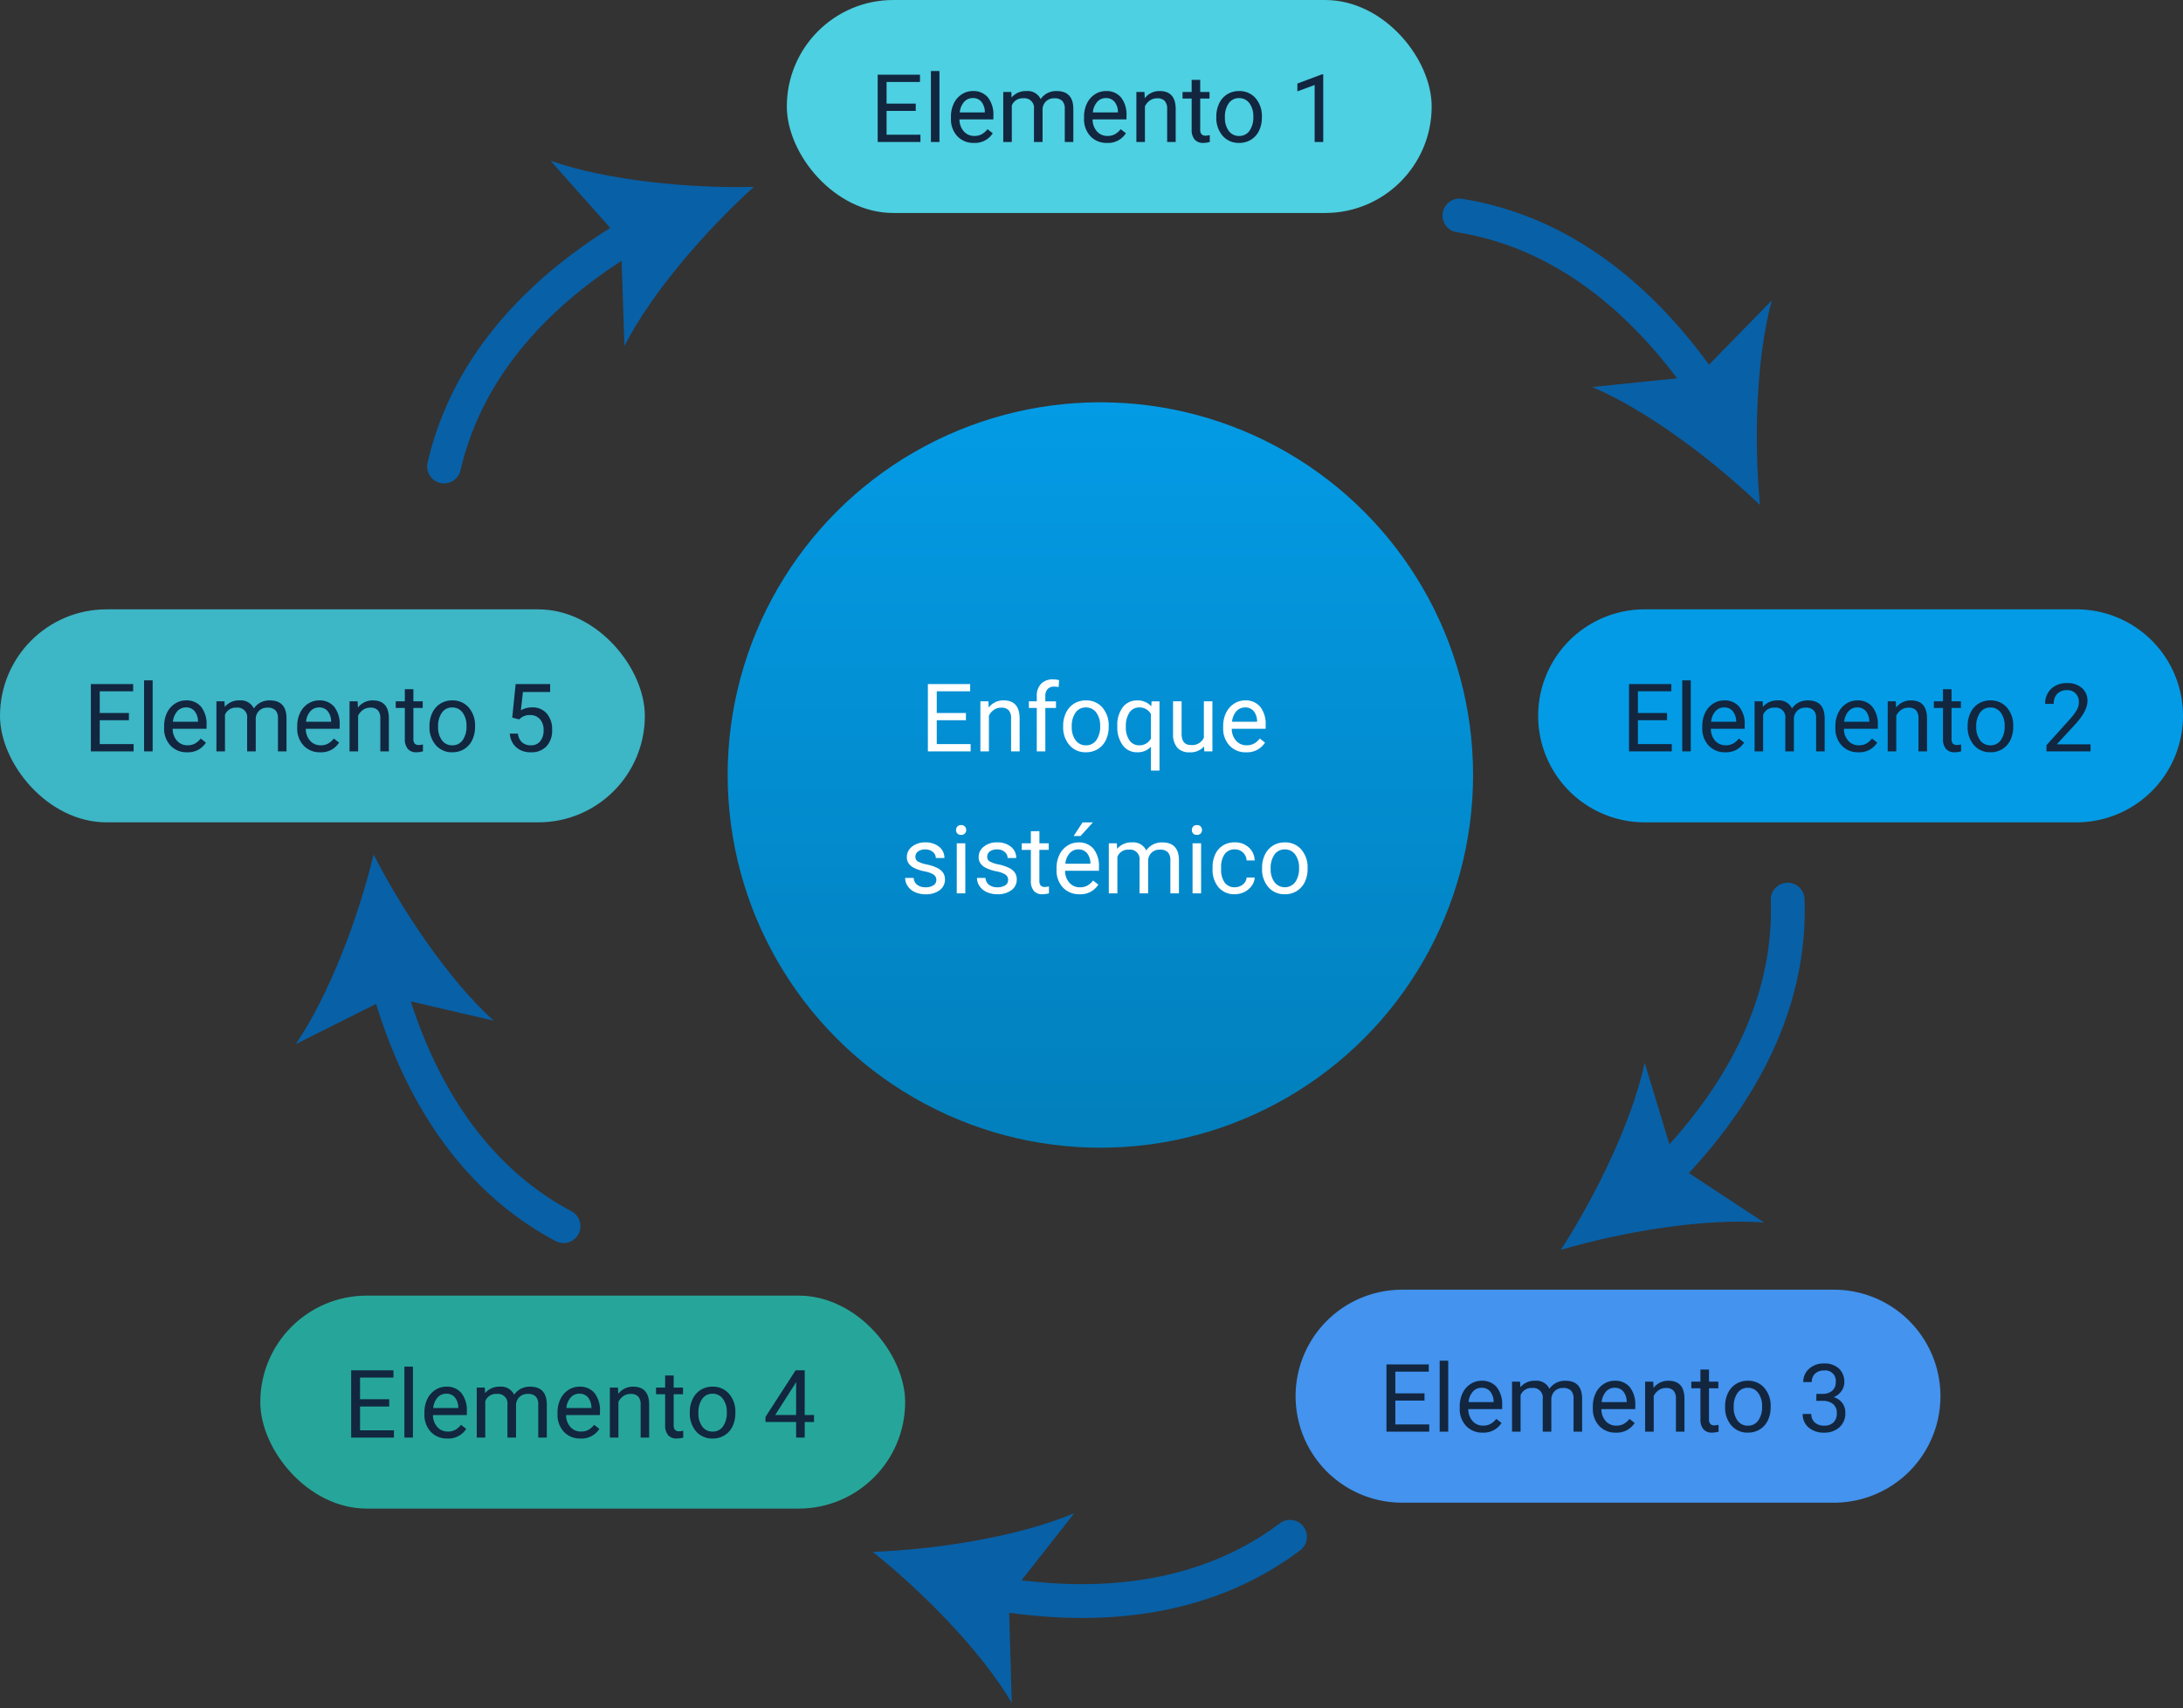 <svg xmlns="http://www.w3.org/2000/svg" xmlns:xlink="http://www.w3.org/1999/xlink" width="369" height="288.71" viewBox="0 0 369 288.71">
  <rect x="0" y="0" width="369" height="288.71" fill="#333333" stroke="none"/>
  <defs>
    <linearGradient id="linear-gradient" x1="0.5" x2="0.5" y2="1" gradientUnits="objectBoundingBox">
      <stop offset="0" stop-color="#039be5"/>
      <stop offset="1" stop-color="#027fbc"/>
    </linearGradient>
  </defs>
  <g id="Grupo_78385" data-name="Grupo 78385" transform="translate(-928 -1000)">
    <circle id="Elipse_4692" data-name="Elipse 4692" cx="63" cy="63" r="63" transform="translate(1051 1068)" fill="url(#linear-gradient)"/>
    <path id="Trazado_116631" data-name="Trazado 116631" d="M-23.727-5.258h-4.93v4.031h5.727V0h-7.227V-11.375h7.148v1.227h-5.648v3.664h4.93Zm3.8-3.2.047,1.063a3.08,3.08,0,0,1,2.531-1.219q2.68,0,2.7,3.023V0h-1.445V-5.594A1.946,1.946,0,0,0-16.5-6.945a1.675,1.675,0,0,0-1.277-.437,2.086,2.086,0,0,0-1.234.375,2.546,2.546,0,0,0-.828.984V0h-1.445V-8.453ZM-11.75,0V-7.336h-1.336V-8.453h1.336V-9.32a2.878,2.878,0,0,1,.727-2.1,2.745,2.745,0,0,1,2.055-.742,3.816,3.816,0,0,1,.992.132l-.078,1.165a4.151,4.151,0,0,0-.781-.07,1.41,1.41,0,0,0-1.086.411,1.669,1.669,0,0,0-.383,1.18v.893h1.8v1.117h-1.8V0Zm4.461-4.3A4.993,4.993,0,0,1-6.8-6.539,3.643,3.643,0,0,1-5.441-8.07a3.7,3.7,0,0,1,1.988-.539A3.565,3.565,0,0,1-.66-7.414,4.6,4.6,0,0,1,.406-4.234v.1A5.036,5.036,0,0,1-.066-1.918,3.589,3.589,0,0,1-1.418-.391a3.743,3.743,0,0,1-2.02.547,3.556,3.556,0,0,1-2.785-1.2A4.575,4.575,0,0,1-7.289-4.2Zm1.453.172a3.616,3.616,0,0,0,.652,2.258,2.088,2.088,0,0,0,1.746.852,2.075,2.075,0,0,0,1.75-.863A3.955,3.955,0,0,0-1.039-4.3,3.61,3.61,0,0,0-1.7-6.559a2.1,2.1,0,0,0-1.754-.863A2.075,2.075,0,0,0-5.18-6.57,3.925,3.925,0,0,0-5.836-4.133Zm7.7-.164a4.961,4.961,0,0,1,.914-3.152,2.962,2.962,0,0,1,2.453-1.16A2.96,2.96,0,0,1,7.6-7.6l.063-.852H8.992V3.25H7.547V-.781A3.033,3.033,0,0,1,5.219.156,2.915,2.915,0,0,1,2.777-1.035a5.072,5.072,0,0,1-.91-3.16Zm1.445.164a3.761,3.761,0,0,0,.613,2.281,1.951,1.951,0,0,0,1.652.828A2.164,2.164,0,0,0,7.547-2.164V-6.3A2.171,2.171,0,0,0,5.594-7.422,1.965,1.965,0,0,0,3.93-6.59,4.094,4.094,0,0,0,3.313-4.133Zm13.219,3.3a3.07,3.07,0,0,1-2.477.992A2.628,2.628,0,0,1,12-.629a3.4,3.4,0,0,1-.715-2.324v-5.5h1.445v5.461q0,1.922,1.563,1.922a2.163,2.163,0,0,0,2.2-1.234V-8.453h1.445V0H16.563Zm7.109.992a3.693,3.693,0,0,1-2.8-1.129,4.19,4.19,0,0,1-1.078-3.02v-.266a5.073,5.073,0,0,1,.48-2.246A3.748,3.748,0,0,1,21.59-8.051a3.378,3.378,0,0,1,1.871-.559,3.166,3.166,0,0,1,2.563,1.086,4.7,4.7,0,0,1,.914,3.109v.6H21.211a3,3,0,0,0,.73,2.02,2.3,2.3,0,0,0,1.777.77,2.517,2.517,0,0,0,1.3-.312,3.259,3.259,0,0,0,.93-.828l.883.688A3.55,3.55,0,0,1,23.641.156Zm-.18-7.578a1.928,1.928,0,0,0-1.469.637A3.1,3.1,0,0,0,21.258-5h4.234v-.109A2.753,2.753,0,0,0,24.9-6.816,1.815,1.815,0,0,0,23.461-7.422ZM-28.73,21.758a1.064,1.064,0,0,0-.441-.91,4.249,4.249,0,0,0-1.539-.559,7.277,7.277,0,0,1-1.742-.562,2.479,2.479,0,0,1-.953-.781,1.869,1.869,0,0,1-.309-1.078,2.193,2.193,0,0,1,.879-1.758,3.432,3.432,0,0,1,2.246-.719,3.532,3.532,0,0,1,2.332.742,2.357,2.357,0,0,1,.895,1.9h-1.453a1.3,1.3,0,0,0-.5-1.023,1.888,1.888,0,0,0-1.27-.43,1.976,1.976,0,0,0-1.234.344,1.082,1.082,0,0,0-.445.9.877.877,0,0,0,.414.789,5.1,5.1,0,0,0,1.5.508,7.8,7.8,0,0,1,1.754.578,2.558,2.558,0,0,1,1,.809,1.988,1.988,0,0,1,.324,1.152,2.163,2.163,0,0,1-.906,1.816,3.8,3.8,0,0,1-2.352.684,4.257,4.257,0,0,1-1.8-.359,2.922,2.922,0,0,1-1.223-1A2.42,2.42,0,0,1-34,21.4h1.445a1.5,1.5,0,0,0,.582,1.152,2.258,2.258,0,0,0,1.434.426,2.331,2.331,0,0,0,1.316-.332A1.02,1.02,0,0,0-28.73,21.758Zm4.9,2.242h-1.445V15.547h1.445Zm-1.562-10.7a.863.863,0,0,1,.215-.594.807.807,0,0,1,.637-.242.819.819,0,0,1,.641.242.854.854,0,0,1,.219.594.826.826,0,0,1-.219.586.834.834,0,0,1-.641.234.821.821,0,0,1-.637-.234A.834.834,0,0,1-25.395,13.3Zm8.8,8.453a1.064,1.064,0,0,0-.441-.91,4.249,4.249,0,0,0-1.539-.559,7.277,7.277,0,0,1-1.742-.562,2.479,2.479,0,0,1-.953-.781,1.869,1.869,0,0,1-.309-1.078,2.193,2.193,0,0,1,.879-1.758,3.432,3.432,0,0,1,2.246-.719,3.532,3.532,0,0,1,2.332.742,2.357,2.357,0,0,1,.895,1.9h-1.453a1.3,1.3,0,0,0-.5-1.023,1.888,1.888,0,0,0-1.27-.43,1.976,1.976,0,0,0-1.234.344,1.082,1.082,0,0,0-.445.9.877.877,0,0,0,.414.789,5.1,5.1,0,0,0,1.5.508,7.8,7.8,0,0,1,1.754.578,2.558,2.558,0,0,1,1,.809,1.988,1.988,0,0,1,.324,1.152,2.163,2.163,0,0,1-.906,1.816,3.8,3.8,0,0,1-2.352.684,4.257,4.257,0,0,1-1.8-.359,2.922,2.922,0,0,1-1.223-1,2.42,2.42,0,0,1-.441-1.395h1.445a1.5,1.5,0,0,0,.582,1.152,2.258,2.258,0,0,0,1.434.426,2.331,2.331,0,0,0,1.316-.332A1.02,1.02,0,0,0-16.6,21.758Zm5.289-8.258v2.047H-9.73v1.117h-1.578v5.249a1.173,1.173,0,0,0,.211.763.888.888,0,0,0,.719.254,3.5,3.5,0,0,0,.688-.094V24a4.215,4.215,0,0,1-1.109.155,1.8,1.8,0,0,1-1.461-.586,2.517,2.517,0,0,1-.492-1.664V16.664h-1.539V15.547h1.539V13.5Zm6.773,10.656a3.693,3.693,0,0,1-2.8-1.129,4.19,4.19,0,0,1-1.078-3.02v-.266A5.073,5.073,0,0,1-7.93,17.5a3.748,3.748,0,0,1,1.344-1.547,3.378,3.378,0,0,1,1.871-.559,3.166,3.166,0,0,1,2.563,1.086,4.7,4.7,0,0,1,.914,3.109v.6H-6.965a3,3,0,0,0,.73,2.02,2.3,2.3,0,0,0,1.777.77,2.517,2.517,0,0,0,1.3-.312,3.259,3.259,0,0,0,.93-.828l.883.688A3.55,3.55,0,0,1-4.535,24.156Zm-.18-7.578a1.928,1.928,0,0,0-1.469.637A3.1,3.1,0,0,0-6.918,19h4.234v-.109a2.753,2.753,0,0,0-.594-1.707A1.815,1.815,0,0,0-4.715,16.578Zm.7-4.562h1.75l-2.094,2.3-1.164,0Zm5.8,3.531.039.938A3.122,3.122,0,0,1,4.34,15.391,2.417,2.417,0,0,1,6.754,16.75a3.2,3.2,0,0,1,1.1-.984,3.242,3.242,0,0,1,1.6-.375q2.781,0,2.828,2.945V24H10.832V18.422a1.941,1.941,0,0,0-.414-1.355,1.823,1.823,0,0,0-1.391-.449,1.916,1.916,0,0,0-1.336.48,1.949,1.949,0,0,0-.617,1.293V24H5.621V18.461a1.613,1.613,0,0,0-1.8-1.844,1.934,1.934,0,0,0-1.945,1.211V24H.426V15.547ZM16.027,24H14.582V15.547h1.445ZM14.465,13.3a.863.863,0,0,1,.215-.594.807.807,0,0,1,.637-.242.819.819,0,0,1,.641.242.854.854,0,0,1,.219.594.826.826,0,0,1-.219.586.834.834,0,0,1-.641.234.821.821,0,0,1-.637-.234A.834.834,0,0,1,14.465,13.3Zm7.266,9.672a2.082,2.082,0,0,0,1.352-.469,1.649,1.649,0,0,0,.641-1.172H25.09a2.621,2.621,0,0,1-.5,1.383,3.293,3.293,0,0,1-1.23,1.047,3.55,3.55,0,0,1-1.629.391A3.482,3.482,0,0,1,18.984,23a4.59,4.59,0,0,1-1.02-3.152v-.242a5.089,5.089,0,0,1,.453-2.2,3.451,3.451,0,0,1,1.3-1.492,3.7,3.7,0,0,1,2-.531,3.39,3.39,0,0,1,2.363.852,3.043,3.043,0,0,1,1,2.211H23.723a1.992,1.992,0,0,0-.621-1.348,1.932,1.932,0,0,0-1.379-.527,2.023,2.023,0,0,0-1.707.793,3.724,3.724,0,0,0-.605,2.293v.273a3.65,3.65,0,0,0,.6,2.25A2.033,2.033,0,0,0,21.73,22.977Zm4.6-3.281a4.993,4.993,0,0,1,.488-2.234A3.643,3.643,0,0,1,28.18,15.93a3.7,3.7,0,0,1,1.988-.539,3.565,3.565,0,0,1,2.793,1.2,4.6,4.6,0,0,1,1.066,3.18v.1a5.036,5.036,0,0,1-.473,2.215A3.589,3.589,0,0,1,32.2,23.609a3.743,3.743,0,0,1-2.02.547,3.556,3.556,0,0,1-2.785-1.2A4.575,4.575,0,0,1,26.332,19.8Zm1.453.172a3.616,3.616,0,0,0,.652,2.258,2.211,2.211,0,0,0,3.5-.012,3.955,3.955,0,0,0,.648-2.418,3.61,3.61,0,0,0-.66-2.254,2.1,2.1,0,0,0-1.754-.863,2.075,2.075,0,0,0-1.727.852A3.925,3.925,0,0,0,27.785,19.867Z" transform="translate(1115 1127)" fill="#fff"/>
    <rect id="Rectángulo_33779" data-name="Rectángulo 33779" width="109" height="36" rx="18" transform="translate(1061 1000)" fill="#4dd0e1"/>
    <path id="Trazado_113178" data-name="Trazado 113178" d="M18,0H91a18,18,0,0,1,0,36H18A18,18,0,0,1,18,0Z" transform="translate(1188 1103)" fill="#039be5"/>
    <path id="Trazado_113179" data-name="Trazado 113179" d="M18,0H91a18,18,0,0,1,0,36H18A18,18,0,0,1,18,0Z" transform="translate(1147 1218)" fill="#4393ef"/>
    <rect id="Rectángulo_33783" data-name="Rectángulo 33783" width="109" height="36" rx="18" transform="translate(972 1219)" fill="#26a69a"/>
    <rect id="Rectángulo_33781" data-name="Rectángulo 33781" width="109" height="36" rx="18" transform="translate(928 1103)" fill="#3db6c6"/>
    <path id="Trazado_116626" data-name="Trazado 116626" d="M-32.211-5.258h-4.93v4.031h5.727V0h-7.227V-11.375h7.148v1.227h-5.648v3.664h4.93ZM-28.2,0h-1.445V-12H-28.2Zm5.82.156a3.693,3.693,0,0,1-2.8-1.129,4.19,4.19,0,0,1-1.078-3.02v-.266a5.073,5.073,0,0,1,.48-2.246,3.748,3.748,0,0,1,1.344-1.547,3.378,3.378,0,0,1,1.871-.559A3.166,3.166,0,0,1-20-7.523a4.7,4.7,0,0,1,.914,3.109v.6h-5.727a3,3,0,0,0,.73,2.02,2.3,2.3,0,0,0,1.777.77,2.517,2.517,0,0,0,1.3-.312,3.259,3.259,0,0,0,.93-.828l.883.688A3.55,3.55,0,0,1-22.383.156Zm-.18-7.578a1.928,1.928,0,0,0-1.469.637A3.1,3.1,0,0,0-24.766-5h4.234v-.109a2.753,2.753,0,0,0-.594-1.707A1.815,1.815,0,0,0-22.562-7.422Zm6.508-1.031.039.938a3.122,3.122,0,0,1,2.508-1.094A2.417,2.417,0,0,1-11.094-7.25,3.2,3.2,0,0,1-10-8.234a3.242,3.242,0,0,1,1.6-.375q2.781,0,2.828,2.945V0H-7.016V-5.578A1.941,1.941,0,0,0-7.43-6.934,1.823,1.823,0,0,0-8.82-7.383a1.916,1.916,0,0,0-1.336.48,1.949,1.949,0,0,0-.617,1.293V0h-1.453V-5.539a1.613,1.613,0,0,0-1.8-1.844,1.934,1.934,0,0,0-1.945,1.211V0h-1.445V-8.453ZM.117.156A3.693,3.693,0,0,1-2.68-.973a4.19,4.19,0,0,1-1.078-3.02v-.266A5.073,5.073,0,0,1-3.277-6.5,3.748,3.748,0,0,1-1.934-8.051,3.378,3.378,0,0,1-.062-8.609,3.166,3.166,0,0,1,2.5-7.523a4.7,4.7,0,0,1,.914,3.109v.6H-2.312a3,3,0,0,0,.73,2.02A2.3,2.3,0,0,0,.2-1.023a2.517,2.517,0,0,0,1.3-.312,3.259,3.259,0,0,0,.93-.828l.883.688A3.55,3.55,0,0,1,.117.156Zm-.18-7.578a1.928,1.928,0,0,0-1.469.637A3.1,3.1,0,0,0-2.266-5H1.969v-.109a2.753,2.753,0,0,0-.594-1.707A1.815,1.815,0,0,0-.062-7.422ZM6.453-8.453,6.5-7.391A3.08,3.08,0,0,1,9.031-8.609q2.68,0,2.7,3.023V0H10.289V-5.594a1.946,1.946,0,0,0-.418-1.352,1.675,1.675,0,0,0-1.277-.437,2.086,2.086,0,0,0-1.234.375,2.546,2.546,0,0,0-.828.984V0H5.086V-8.453ZM15.875-10.5v2.047h1.578v1.117H15.875v5.249a1.173,1.173,0,0,0,.211.763.888.888,0,0,0,.719.254,3.5,3.5,0,0,0,.688-.094V0a4.215,4.215,0,0,1-1.109.155A1.8,1.8,0,0,1,14.922-.43a2.517,2.517,0,0,1-.492-1.664V-7.336H12.891V-8.453H14.43V-10.5ZM18.6-4.3a4.993,4.993,0,0,1,.488-2.234A3.643,3.643,0,0,1,20.449-8.07a3.7,3.7,0,0,1,1.988-.539,3.565,3.565,0,0,1,2.793,1.2A4.6,4.6,0,0,1,26.3-4.234v.1a5.036,5.036,0,0,1-.473,2.215A3.589,3.589,0,0,1,24.473-.391a3.743,3.743,0,0,1-2.02.547,3.556,3.556,0,0,1-2.785-1.2A4.575,4.575,0,0,1,18.6-4.2Zm1.453.172a3.616,3.616,0,0,0,.652,2.258,2.088,2.088,0,0,0,1.746.852,2.075,2.075,0,0,0,1.75-.863A3.955,3.955,0,0,0,24.852-4.3a3.61,3.61,0,0,0-.66-2.254,2.1,2.1,0,0,0-1.754-.863,2.075,2.075,0,0,0-1.727.852A3.925,3.925,0,0,0,20.055-4.133ZM36.672,0H35.219V-9.633L32.3-8.562V-9.875l4.141-1.555h.227Z" transform="translate(1115 1024)" fill="#12263f"/>
    <path id="Trazado_116630" data-name="Trazado 116630" d="M-32.211-5.258h-4.93v4.031h5.727V0h-7.227V-11.375h7.148v1.227h-5.648v3.664h4.93ZM-28.2,0h-1.445V-12H-28.2Zm5.82.156a3.693,3.693,0,0,1-2.8-1.129,4.19,4.19,0,0,1-1.078-3.02v-.266a5.073,5.073,0,0,1,.48-2.246,3.748,3.748,0,0,1,1.344-1.547,3.378,3.378,0,0,1,1.871-.559A3.166,3.166,0,0,1-20-7.523a4.7,4.7,0,0,1,.914,3.109v.6h-5.727a3,3,0,0,0,.73,2.02,2.3,2.3,0,0,0,1.777.77,2.517,2.517,0,0,0,1.3-.312,3.259,3.259,0,0,0,.93-.828l.883.688A3.55,3.55,0,0,1-22.383.156Zm-.18-7.578a1.928,1.928,0,0,0-1.469.637A3.1,3.1,0,0,0-24.766-5h4.234v-.109a2.753,2.753,0,0,0-.594-1.707A1.815,1.815,0,0,0-22.562-7.422Zm6.508-1.031.039.938a3.122,3.122,0,0,1,2.508-1.094A2.417,2.417,0,0,1-11.094-7.25,3.2,3.2,0,0,1-10-8.234a3.242,3.242,0,0,1,1.6-.375q2.781,0,2.828,2.945V0H-7.016V-5.578A1.941,1.941,0,0,0-7.43-6.934,1.823,1.823,0,0,0-8.82-7.383a1.916,1.916,0,0,0-1.336.48,1.949,1.949,0,0,0-.617,1.293V0h-1.453V-5.539a1.613,1.613,0,0,0-1.8-1.844,1.934,1.934,0,0,0-1.945,1.211V0h-1.445V-8.453ZM.117.156A3.693,3.693,0,0,1-2.68-.973a4.19,4.19,0,0,1-1.078-3.02v-.266A5.073,5.073,0,0,1-3.277-6.5,3.748,3.748,0,0,1-1.934-8.051,3.378,3.378,0,0,1-.062-8.609,3.166,3.166,0,0,1,2.5-7.523a4.7,4.7,0,0,1,.914,3.109v.6H-2.312a3,3,0,0,0,.73,2.02A2.3,2.3,0,0,0,.2-1.023a2.517,2.517,0,0,0,1.3-.312,3.259,3.259,0,0,0,.93-.828l.883.688A3.55,3.55,0,0,1,.117.156Zm-.18-7.578a1.928,1.928,0,0,0-1.469.637A3.1,3.1,0,0,0-2.266-5H1.969v-.109a2.753,2.753,0,0,0-.594-1.707A1.815,1.815,0,0,0-.062-7.422ZM6.453-8.453,6.5-7.391A3.08,3.08,0,0,1,9.031-8.609q2.68,0,2.7,3.023V0H10.289V-5.594a1.946,1.946,0,0,0-.418-1.352,1.675,1.675,0,0,0-1.277-.437,2.086,2.086,0,0,0-1.234.375,2.546,2.546,0,0,0-.828.984V0H5.086V-8.453ZM15.875-10.5v2.047h1.578v1.117H15.875v5.249a1.173,1.173,0,0,0,.211.763.888.888,0,0,0,.719.254,3.5,3.5,0,0,0,.688-.094V0a4.215,4.215,0,0,1-1.109.155A1.8,1.8,0,0,1,14.922-.43a2.517,2.517,0,0,1-.492-1.664V-7.336H12.891V-8.453H14.43V-10.5ZM18.6-4.3a4.993,4.993,0,0,1,.488-2.234A3.643,3.643,0,0,1,20.449-8.07a3.7,3.7,0,0,1,1.988-.539,3.565,3.565,0,0,1,2.793,1.2A4.6,4.6,0,0,1,26.3-4.234v.1a5.036,5.036,0,0,1-.473,2.215A3.589,3.589,0,0,1,24.473-.391a3.743,3.743,0,0,1-2.02.547,3.556,3.556,0,0,1-2.785-1.2A4.575,4.575,0,0,1,18.6-4.2Zm1.453.172a3.616,3.616,0,0,0,.652,2.258,2.088,2.088,0,0,0,1.746.852,2.075,2.075,0,0,0,1.75-.863A3.955,3.955,0,0,0,24.852-4.3a3.61,3.61,0,0,0-.66-2.254,2.1,2.1,0,0,0-1.754-.863,2.075,2.075,0,0,0-1.727.852A3.925,3.925,0,0,0,20.055-4.133ZM39.375,0H31.922V-1.039l3.938-4.375a9.355,9.355,0,0,0,1.207-1.613A2.693,2.693,0,0,0,37.4-8.312a2.041,2.041,0,0,0-.539-1.461,1.885,1.885,0,0,0-1.437-.57,2.232,2.232,0,0,0-1.676.613,2.343,2.343,0,0,0-.6,1.707H31.7a3.355,3.355,0,0,1,1.012-2.539,3.751,3.751,0,0,1,2.707-.969,3.6,3.6,0,0,1,2.508.832,2.838,2.838,0,0,1,.922,2.215q0,1.68-2.141,4l-3.047,3.3h5.711Z" transform="translate(1242 1127)" fill="#12263f"/>
    <path id="Trazado_116629" data-name="Trazado 116629" d="M-32.211-5.258h-4.93v4.031h5.727V0h-7.227V-11.375h7.148v1.227h-5.648v3.664h4.93ZM-28.2,0h-1.445V-12H-28.2Zm5.82.156a3.693,3.693,0,0,1-2.8-1.129,4.19,4.19,0,0,1-1.078-3.02v-.266a5.073,5.073,0,0,1,.48-2.246,3.748,3.748,0,0,1,1.344-1.547,3.378,3.378,0,0,1,1.871-.559A3.166,3.166,0,0,1-20-7.523a4.7,4.7,0,0,1,.914,3.109v.6h-5.727a3,3,0,0,0,.73,2.02,2.3,2.3,0,0,0,1.777.77,2.517,2.517,0,0,0,1.3-.312,3.259,3.259,0,0,0,.93-.828l.883.688A3.55,3.55,0,0,1-22.383.156Zm-.18-7.578a1.928,1.928,0,0,0-1.469.637A3.1,3.1,0,0,0-24.766-5h4.234v-.109a2.753,2.753,0,0,0-.594-1.707A1.815,1.815,0,0,0-22.562-7.422Zm6.508-1.031.039.938a3.122,3.122,0,0,1,2.508-1.094A2.417,2.417,0,0,1-11.094-7.25,3.2,3.2,0,0,1-10-8.234a3.242,3.242,0,0,1,1.6-.375q2.781,0,2.828,2.945V0H-7.016V-5.578A1.941,1.941,0,0,0-7.43-6.934,1.823,1.823,0,0,0-8.82-7.383a1.916,1.916,0,0,0-1.336.48,1.949,1.949,0,0,0-.617,1.293V0h-1.453V-5.539a1.613,1.613,0,0,0-1.8-1.844,1.934,1.934,0,0,0-1.945,1.211V0h-1.445V-8.453ZM.117.156A3.693,3.693,0,0,1-2.68-.973a4.19,4.19,0,0,1-1.078-3.02v-.266A5.073,5.073,0,0,1-3.277-6.5,3.748,3.748,0,0,1-1.934-8.051,3.378,3.378,0,0,1-.062-8.609,3.166,3.166,0,0,1,2.5-7.523a4.7,4.7,0,0,1,.914,3.109v.6H-2.312a3,3,0,0,0,.73,2.02A2.3,2.3,0,0,0,.2-1.023a2.517,2.517,0,0,0,1.3-.312,3.259,3.259,0,0,0,.93-.828l.883.688A3.55,3.55,0,0,1,.117.156Zm-.18-7.578a1.928,1.928,0,0,0-1.469.637A3.1,3.1,0,0,0-2.266-5H1.969v-.109a2.753,2.753,0,0,0-.594-1.707A1.815,1.815,0,0,0-.062-7.422ZM6.453-8.453,6.5-7.391A3.08,3.08,0,0,1,9.031-8.609q2.68,0,2.7,3.023V0H10.289V-5.594a1.946,1.946,0,0,0-.418-1.352,1.675,1.675,0,0,0-1.277-.437,2.086,2.086,0,0,0-1.234.375,2.546,2.546,0,0,0-.828.984V0H5.086V-8.453ZM15.875-10.5v2.047h1.578v1.117H15.875v5.249a1.173,1.173,0,0,0,.211.763.888.888,0,0,0,.719.254,3.5,3.5,0,0,0,.688-.094V0a4.215,4.215,0,0,1-1.109.155A1.8,1.8,0,0,1,14.922-.43a2.517,2.517,0,0,1-.492-1.664V-7.336H12.891V-8.453H14.43V-10.5ZM18.6-4.3a4.993,4.993,0,0,1,.488-2.234A3.643,3.643,0,0,1,20.449-8.07a3.7,3.7,0,0,1,1.988-.539,3.565,3.565,0,0,1,2.793,1.2A4.6,4.6,0,0,1,26.3-4.234v.1a5.036,5.036,0,0,1-.473,2.215A3.589,3.589,0,0,1,24.473-.391a3.743,3.743,0,0,1-2.02.547,3.556,3.556,0,0,1-2.785-1.2A4.575,4.575,0,0,1,18.6-4.2Zm1.453.172a3.616,3.616,0,0,0,.652,2.258,2.088,2.088,0,0,0,1.746.852,2.075,2.075,0,0,0,1.75-.863A3.955,3.955,0,0,0,24.852-4.3a3.61,3.61,0,0,0-.66-2.254,2.1,2.1,0,0,0-1.754-.863,2.075,2.075,0,0,0-1.727.852A3.925,3.925,0,0,0,20.055-4.133ZM34.023-6.391h1.086a2.387,2.387,0,0,0,1.609-.539A1.8,1.8,0,0,0,37.3-8.344a1.764,1.764,0,0,0-1.992-2,2.072,2.072,0,0,0-1.5.535,1.873,1.873,0,0,0-.559,1.418H31.813a2.9,2.9,0,0,1,.988-2.246,3.6,3.6,0,0,1,2.512-.895,3.558,3.558,0,0,1,2.523.852,3.076,3.076,0,0,1,.914,2.367,2.5,2.5,0,0,1-.48,1.438,2.9,2.9,0,0,1-1.309,1.039,2.8,2.8,0,0,1,1.449.984,2.734,2.734,0,0,1,.512,1.68,3.1,3.1,0,0,1-1,2.43,3.745,3.745,0,0,1-2.6.9,3.844,3.844,0,0,1-2.605-.867,2.877,2.877,0,0,1-1-2.289h1.453a1.859,1.859,0,0,0,.586,1.438,2.229,2.229,0,0,0,1.57.539,2.187,2.187,0,0,0,1.6-.547,2.108,2.108,0,0,0,.555-1.57,1.912,1.912,0,0,0-.609-1.523,2.655,2.655,0,0,0-1.758-.547H34.023Z" transform="translate(1201 1242)" fill="#12263f"/>
    <path id="Trazado_116628" data-name="Trazado 116628" d="M-32.211-5.258h-4.93v4.031h5.727V0h-7.227V-11.375h7.148v1.227h-5.648v3.664h4.93ZM-28.2,0h-1.445V-12H-28.2Zm5.82.156a3.693,3.693,0,0,1-2.8-1.129,4.19,4.19,0,0,1-1.078-3.02v-.266a5.073,5.073,0,0,1,.48-2.246,3.748,3.748,0,0,1,1.344-1.547,3.378,3.378,0,0,1,1.871-.559A3.166,3.166,0,0,1-20-7.523a4.7,4.7,0,0,1,.914,3.109v.6h-5.727a3,3,0,0,0,.73,2.02,2.3,2.3,0,0,0,1.777.77,2.517,2.517,0,0,0,1.3-.312,3.259,3.259,0,0,0,.93-.828l.883.688A3.55,3.55,0,0,1-22.383.156Zm-.18-7.578a1.928,1.928,0,0,0-1.469.637A3.1,3.1,0,0,0-24.766-5h4.234v-.109a2.753,2.753,0,0,0-.594-1.707A1.815,1.815,0,0,0-22.562-7.422Zm6.508-1.031.039.938a3.122,3.122,0,0,1,2.508-1.094A2.417,2.417,0,0,1-11.094-7.25,3.2,3.2,0,0,1-10-8.234a3.242,3.242,0,0,1,1.6-.375q2.781,0,2.828,2.945V0H-7.016V-5.578A1.941,1.941,0,0,0-7.43-6.934,1.823,1.823,0,0,0-8.82-7.383a1.916,1.916,0,0,0-1.336.48,1.949,1.949,0,0,0-.617,1.293V0h-1.453V-5.539a1.613,1.613,0,0,0-1.8-1.844,1.934,1.934,0,0,0-1.945,1.211V0h-1.445V-8.453ZM.117.156A3.693,3.693,0,0,1-2.68-.973a4.19,4.19,0,0,1-1.078-3.02v-.266A5.073,5.073,0,0,1-3.277-6.5,3.748,3.748,0,0,1-1.934-8.051,3.378,3.378,0,0,1-.062-8.609,3.166,3.166,0,0,1,2.5-7.523a4.7,4.7,0,0,1,.914,3.109v.6H-2.312a3,3,0,0,0,.73,2.02A2.3,2.3,0,0,0,.2-1.023a2.517,2.517,0,0,0,1.3-.312,3.259,3.259,0,0,0,.93-.828l.883.688A3.55,3.55,0,0,1,.117.156Zm-.18-7.578a1.928,1.928,0,0,0-1.469.637A3.1,3.1,0,0,0-2.266-5H1.969v-.109a2.753,2.753,0,0,0-.594-1.707A1.815,1.815,0,0,0-.062-7.422ZM6.453-8.453,6.5-7.391A3.08,3.08,0,0,1,9.031-8.609q2.68,0,2.7,3.023V0H10.289V-5.594a1.946,1.946,0,0,0-.418-1.352,1.675,1.675,0,0,0-1.277-.437,2.086,2.086,0,0,0-1.234.375,2.546,2.546,0,0,0-.828.984V0H5.086V-8.453ZM15.875-10.5v2.047h1.578v1.117H15.875v5.249a1.173,1.173,0,0,0,.211.763.888.888,0,0,0,.719.254,3.5,3.5,0,0,0,.688-.094V0a4.215,4.215,0,0,1-1.109.155A1.8,1.8,0,0,1,14.922-.43a2.517,2.517,0,0,1-.492-1.664V-7.336H12.891V-8.453H14.43V-10.5ZM18.6-4.3a4.993,4.993,0,0,1,.488-2.234A3.643,3.643,0,0,1,20.449-8.07a3.7,3.7,0,0,1,1.988-.539,3.565,3.565,0,0,1,2.793,1.2A4.6,4.6,0,0,1,26.3-4.234v.1a5.036,5.036,0,0,1-.473,2.215A3.589,3.589,0,0,1,24.473-.391a3.743,3.743,0,0,1-2.02.547,3.556,3.556,0,0,1-2.785-1.2A4.575,4.575,0,0,1,18.6-4.2Zm1.453.172a3.616,3.616,0,0,0,.652,2.258,2.088,2.088,0,0,0,1.746.852,2.075,2.075,0,0,0,1.75-.863A3.955,3.955,0,0,0,24.852-4.3a3.61,3.61,0,0,0-.66-2.254,2.1,2.1,0,0,0-1.754-.863,2.075,2.075,0,0,0-1.727.852A3.925,3.925,0,0,0,20.055-4.133Zm17.969.313H39.6v1.18H38.023V0H36.57V-2.641h-5.18v-.852l5.094-7.883h1.539Zm-4.992,0H36.57V-9.4l-.172.313Z" transform="translate(1026 1243)" fill="#12263f"/>
    <path id="Trazado_116627" data-name="Trazado 116627" d="M-32.211-5.258h-4.93v4.031h5.727V0h-7.227V-11.375h7.148v1.227h-5.648v3.664h4.93ZM-28.2,0h-1.445V-12H-28.2Zm5.82.156a3.693,3.693,0,0,1-2.8-1.129,4.19,4.19,0,0,1-1.078-3.02v-.266a5.073,5.073,0,0,1,.48-2.246,3.748,3.748,0,0,1,1.344-1.547,3.378,3.378,0,0,1,1.871-.559A3.166,3.166,0,0,1-20-7.523a4.7,4.7,0,0,1,.914,3.109v.6h-5.727a3,3,0,0,0,.73,2.02,2.3,2.3,0,0,0,1.777.77,2.517,2.517,0,0,0,1.3-.312,3.259,3.259,0,0,0,.93-.828l.883.688A3.55,3.55,0,0,1-22.383.156Zm-.18-7.578a1.928,1.928,0,0,0-1.469.637A3.1,3.1,0,0,0-24.766-5h4.234v-.109a2.753,2.753,0,0,0-.594-1.707A1.815,1.815,0,0,0-22.562-7.422Zm6.508-1.031.039.938a3.122,3.122,0,0,1,2.508-1.094A2.417,2.417,0,0,1-11.094-7.25,3.2,3.2,0,0,1-10-8.234a3.242,3.242,0,0,1,1.6-.375q2.781,0,2.828,2.945V0H-7.016V-5.578A1.941,1.941,0,0,0-7.43-6.934,1.823,1.823,0,0,0-8.82-7.383a1.916,1.916,0,0,0-1.336.48,1.949,1.949,0,0,0-.617,1.293V0h-1.453V-5.539a1.613,1.613,0,0,0-1.8-1.844,1.934,1.934,0,0,0-1.945,1.211V0h-1.445V-8.453ZM.117.156A3.693,3.693,0,0,1-2.68-.973a4.19,4.19,0,0,1-1.078-3.02v-.266A5.073,5.073,0,0,1-3.277-6.5,3.748,3.748,0,0,1-1.934-8.051,3.378,3.378,0,0,1-.062-8.609,3.166,3.166,0,0,1,2.5-7.523a4.7,4.7,0,0,1,.914,3.109v.6H-2.312a3,3,0,0,0,.73,2.02A2.3,2.3,0,0,0,.2-1.023a2.517,2.517,0,0,0,1.3-.312,3.259,3.259,0,0,0,.93-.828l.883.688A3.55,3.55,0,0,1,.117.156Zm-.18-7.578a1.928,1.928,0,0,0-1.469.637A3.1,3.1,0,0,0-2.266-5H1.969v-.109a2.753,2.753,0,0,0-.594-1.707A1.815,1.815,0,0,0-.062-7.422ZM6.453-8.453,6.5-7.391A3.08,3.08,0,0,1,9.031-8.609q2.68,0,2.7,3.023V0H10.289V-5.594a1.946,1.946,0,0,0-.418-1.352,1.675,1.675,0,0,0-1.277-.437,2.086,2.086,0,0,0-1.234.375,2.546,2.546,0,0,0-.828.984V0H5.086V-8.453ZM15.875-10.5v2.047h1.578v1.117H15.875v5.249a1.173,1.173,0,0,0,.211.763.888.888,0,0,0,.719.254,3.5,3.5,0,0,0,.688-.094V0a4.215,4.215,0,0,1-1.109.155A1.8,1.8,0,0,1,14.922-.43a2.517,2.517,0,0,1-.492-1.664V-7.336H12.891V-8.453H14.43V-10.5ZM18.6-4.3a4.993,4.993,0,0,1,.488-2.234A3.643,3.643,0,0,1,20.449-8.07a3.7,3.7,0,0,1,1.988-.539,3.565,3.565,0,0,1,2.793,1.2A4.6,4.6,0,0,1,26.3-4.234v.1a5.036,5.036,0,0,1-.473,2.215A3.589,3.589,0,0,1,24.473-.391a3.743,3.743,0,0,1-2.02.547,3.556,3.556,0,0,1-2.785-1.2A4.575,4.575,0,0,1,18.6-4.2Zm1.453.172a3.616,3.616,0,0,0,.652,2.258,2.088,2.088,0,0,0,1.746.852,2.075,2.075,0,0,0,1.75-.863A3.955,3.955,0,0,0,24.852-4.3a3.61,3.61,0,0,0-.66-2.254,2.1,2.1,0,0,0-1.754-.863,2.075,2.075,0,0,0-1.727.852A3.925,3.925,0,0,0,20.055-4.133ZM32.586-5.7l.578-5.672h5.828v1.336h-4.6l-.344,3.1a3.671,3.671,0,0,1,1.9-.492A3.138,3.138,0,0,1,38.414-6.4a4.026,4.026,0,0,1,.914,2.777,3.886,3.886,0,0,1-.949,2.77A3.46,3.46,0,0,1,35.727.156,3.6,3.6,0,0,1,33.266-.68,3.337,3.337,0,0,1,32.18-2.992h1.367a2.3,2.3,0,0,0,.7,1.473,2.162,2.162,0,0,0,1.484.5,1.95,1.95,0,0,0,1.582-.687,2.874,2.874,0,0,0,.574-1.9,2.638,2.638,0,0,0-.621-1.832,2.113,2.113,0,0,0-1.652-.691,2.383,2.383,0,0,0-1.484.414l-.383.313Z" transform="translate(982 1127)" fill="#12263f"/>
    <g id="Grupo_78380" data-name="Grupo 78380" transform="translate(4956.801 -696.722) rotate(-2)">
      <path id="Trazado_113176" data-name="Trazado 113176" d="M-3989.154,1779.848a2.843,2.843,0,0,1-1.427-.384c-21.192-12.245-28.79-35.7-31.432-53.217a2.856,2.856,0,0,1,2.4-3.25,2.855,2.855,0,0,1,3.25,2.4c2.455,16.279,9.417,38.015,28.642,49.123a2.856,2.856,0,0,1,1.044,3.9A2.855,2.855,0,0,1-3989.154,1779.848Z" transform="translate(-8.449 -11.453)" fill="#0860a7"/>
      <g id="Grupo_78379" data-name="Grupo 78379" transform="translate(-4041.767 1701.642)">
        <path id="Trazado_113177" data-name="Trazado 113177" d="M-4024.69,1698.379c-2.885,10.337-8.2,23.309-14.279,31.582l16.288-7.474,17.3,4.675C-4012.752,1720.01-4020.137,1708.1-4024.69,1698.379Z" transform="translate(4038.969 -1698.379)" fill="#0860a7"/>
      </g>
    </g>
    <g id="Grupo_78381" data-name="Grupo 78381" transform="translate(3860.239 4385.583) rotate(73)">
      <path id="Trazado_113176-2" data-name="Trazado 113176" d="M-3989.154,1779.848a2.843,2.843,0,0,1-1.427-.384c-21.192-12.245-28.79-35.7-31.432-53.217a2.856,2.856,0,0,1,2.4-3.25,2.855,2.855,0,0,1,3.25,2.4c2.455,16.279,9.417,38.015,28.642,49.123a2.856,2.856,0,0,1,1.044,3.9A2.855,2.855,0,0,1-3989.154,1779.848Z" transform="translate(-8.449 -11.453)" fill="#0860a7"/>
      <g id="Grupo_78379-2" data-name="Grupo 78379" transform="translate(-4041.767 1701.642)">
        <path id="Trazado_113177-2" data-name="Trazado 113177" d="M-4024.69,1698.379c-2.885,10.337-8.2,23.309-14.279,31.582l16.288-7.474,17.3,4.675C-4012.752,1720.01-4020.137,1708.1-4024.69,1698.379Z" transform="translate(4038.969 -1698.379)" fill="#0860a7"/>
      </g>
    </g>
    <g id="Grupo_78382" data-name="Grupo 78382" transform="translate(-1924.678 4117.313) rotate(159)">
      <path id="Trazado_113176-3" data-name="Trazado 113176" d="M-3989.154,1779.848a2.843,2.843,0,0,1-1.427-.384c-21.192-12.245-28.79-35.7-31.432-53.217a2.856,2.856,0,0,1,2.4-3.25,2.855,2.855,0,0,1,3.25,2.4c2.455,16.279,9.417,38.015,28.642,49.123a2.856,2.856,0,0,1,1.044,3.9A2.855,2.855,0,0,1-3989.154,1779.848Z" transform="translate(-8.449 -11.453)" fill="#0860a7"/>
      <g id="Grupo_78379-3" data-name="Grupo 78379" transform="translate(-4041.767 1701.642)">
        <path id="Trazado_113177-3" data-name="Trazado 113177" d="M-4024.69,1698.379c-2.885,10.337-8.2,23.309-14.279,31.582l16.288-7.474,17.3,4.675C-4012.752,1720.01-4020.137,1708.1-4024.69,1698.379Z" transform="translate(4038.969 -1698.379)" fill="#0860a7"/>
      </g>
    </g>
    <g id="Grupo_78383" data-name="Grupo 78383" transform="matrix(-0.53, -0.848, 0.848, -0.53, -2385.73, -1302.168)">
      <path id="Trazado_113176-4" data-name="Trazado 113176" d="M-3989.154,1779.848a2.843,2.843,0,0,1-1.427-.384c-21.192-12.245-28.79-35.7-31.432-53.217a2.856,2.856,0,0,1,2.4-3.25,2.855,2.855,0,0,1,3.25,2.4c2.455,16.279,9.417,38.015,28.642,49.123a2.856,2.856,0,0,1,1.044,3.9A2.855,2.855,0,0,1-3989.154,1779.848Z" transform="translate(-8.449 -11.453)" fill="#0860a7"/>
      <g id="Grupo_78379-4" data-name="Grupo 78379" transform="translate(-4041.767 1701.642)">
        <path id="Trazado_113177-4" data-name="Trazado 113177" d="M-4024.69,1698.379c-2.885,10.337-8.2,23.309-14.279,31.582l16.288-7.474,17.3,4.675C-4012.752,1720.01-4020.137,1708.1-4024.69,1698.379Z" transform="translate(4038.969 -1698.379)" fill="#0860a7"/>
      </g>
    </g>
    <g id="Grupo_78384" data-name="Grupo 78384" transform="matrix(0.391, -0.921, 0.921, 0.391, 1083.054, -3112.346)">
      <path id="Trazado_113176-5" data-name="Trazado 113176" d="M-3989.154,1779.848a2.843,2.843,0,0,1-1.427-.384c-21.192-12.245-28.79-35.7-31.432-53.217a2.856,2.856,0,0,1,2.4-3.25,2.855,2.855,0,0,1,3.25,2.4c2.455,16.279,9.417,38.015,28.642,49.123a2.856,2.856,0,0,1,1.044,3.9A2.855,2.855,0,0,1-3989.154,1779.848Z" transform="translate(-8.449 -11.453)" fill="#0860a7"/>
      <g id="Grupo_78379-5" data-name="Grupo 78379" transform="translate(-4041.767 1701.642)">
        <path id="Trazado_113177-5" data-name="Trazado 113177" d="M-4024.69,1698.379c-2.885,10.337-8.2,23.309-14.279,31.582l16.288-7.474,17.3,4.675C-4012.752,1720.01-4020.137,1708.1-4024.69,1698.379Z" transform="translate(4038.969 -1698.379)" fill="#0860a7"/>
      </g>
    </g>
  </g>
</svg>
